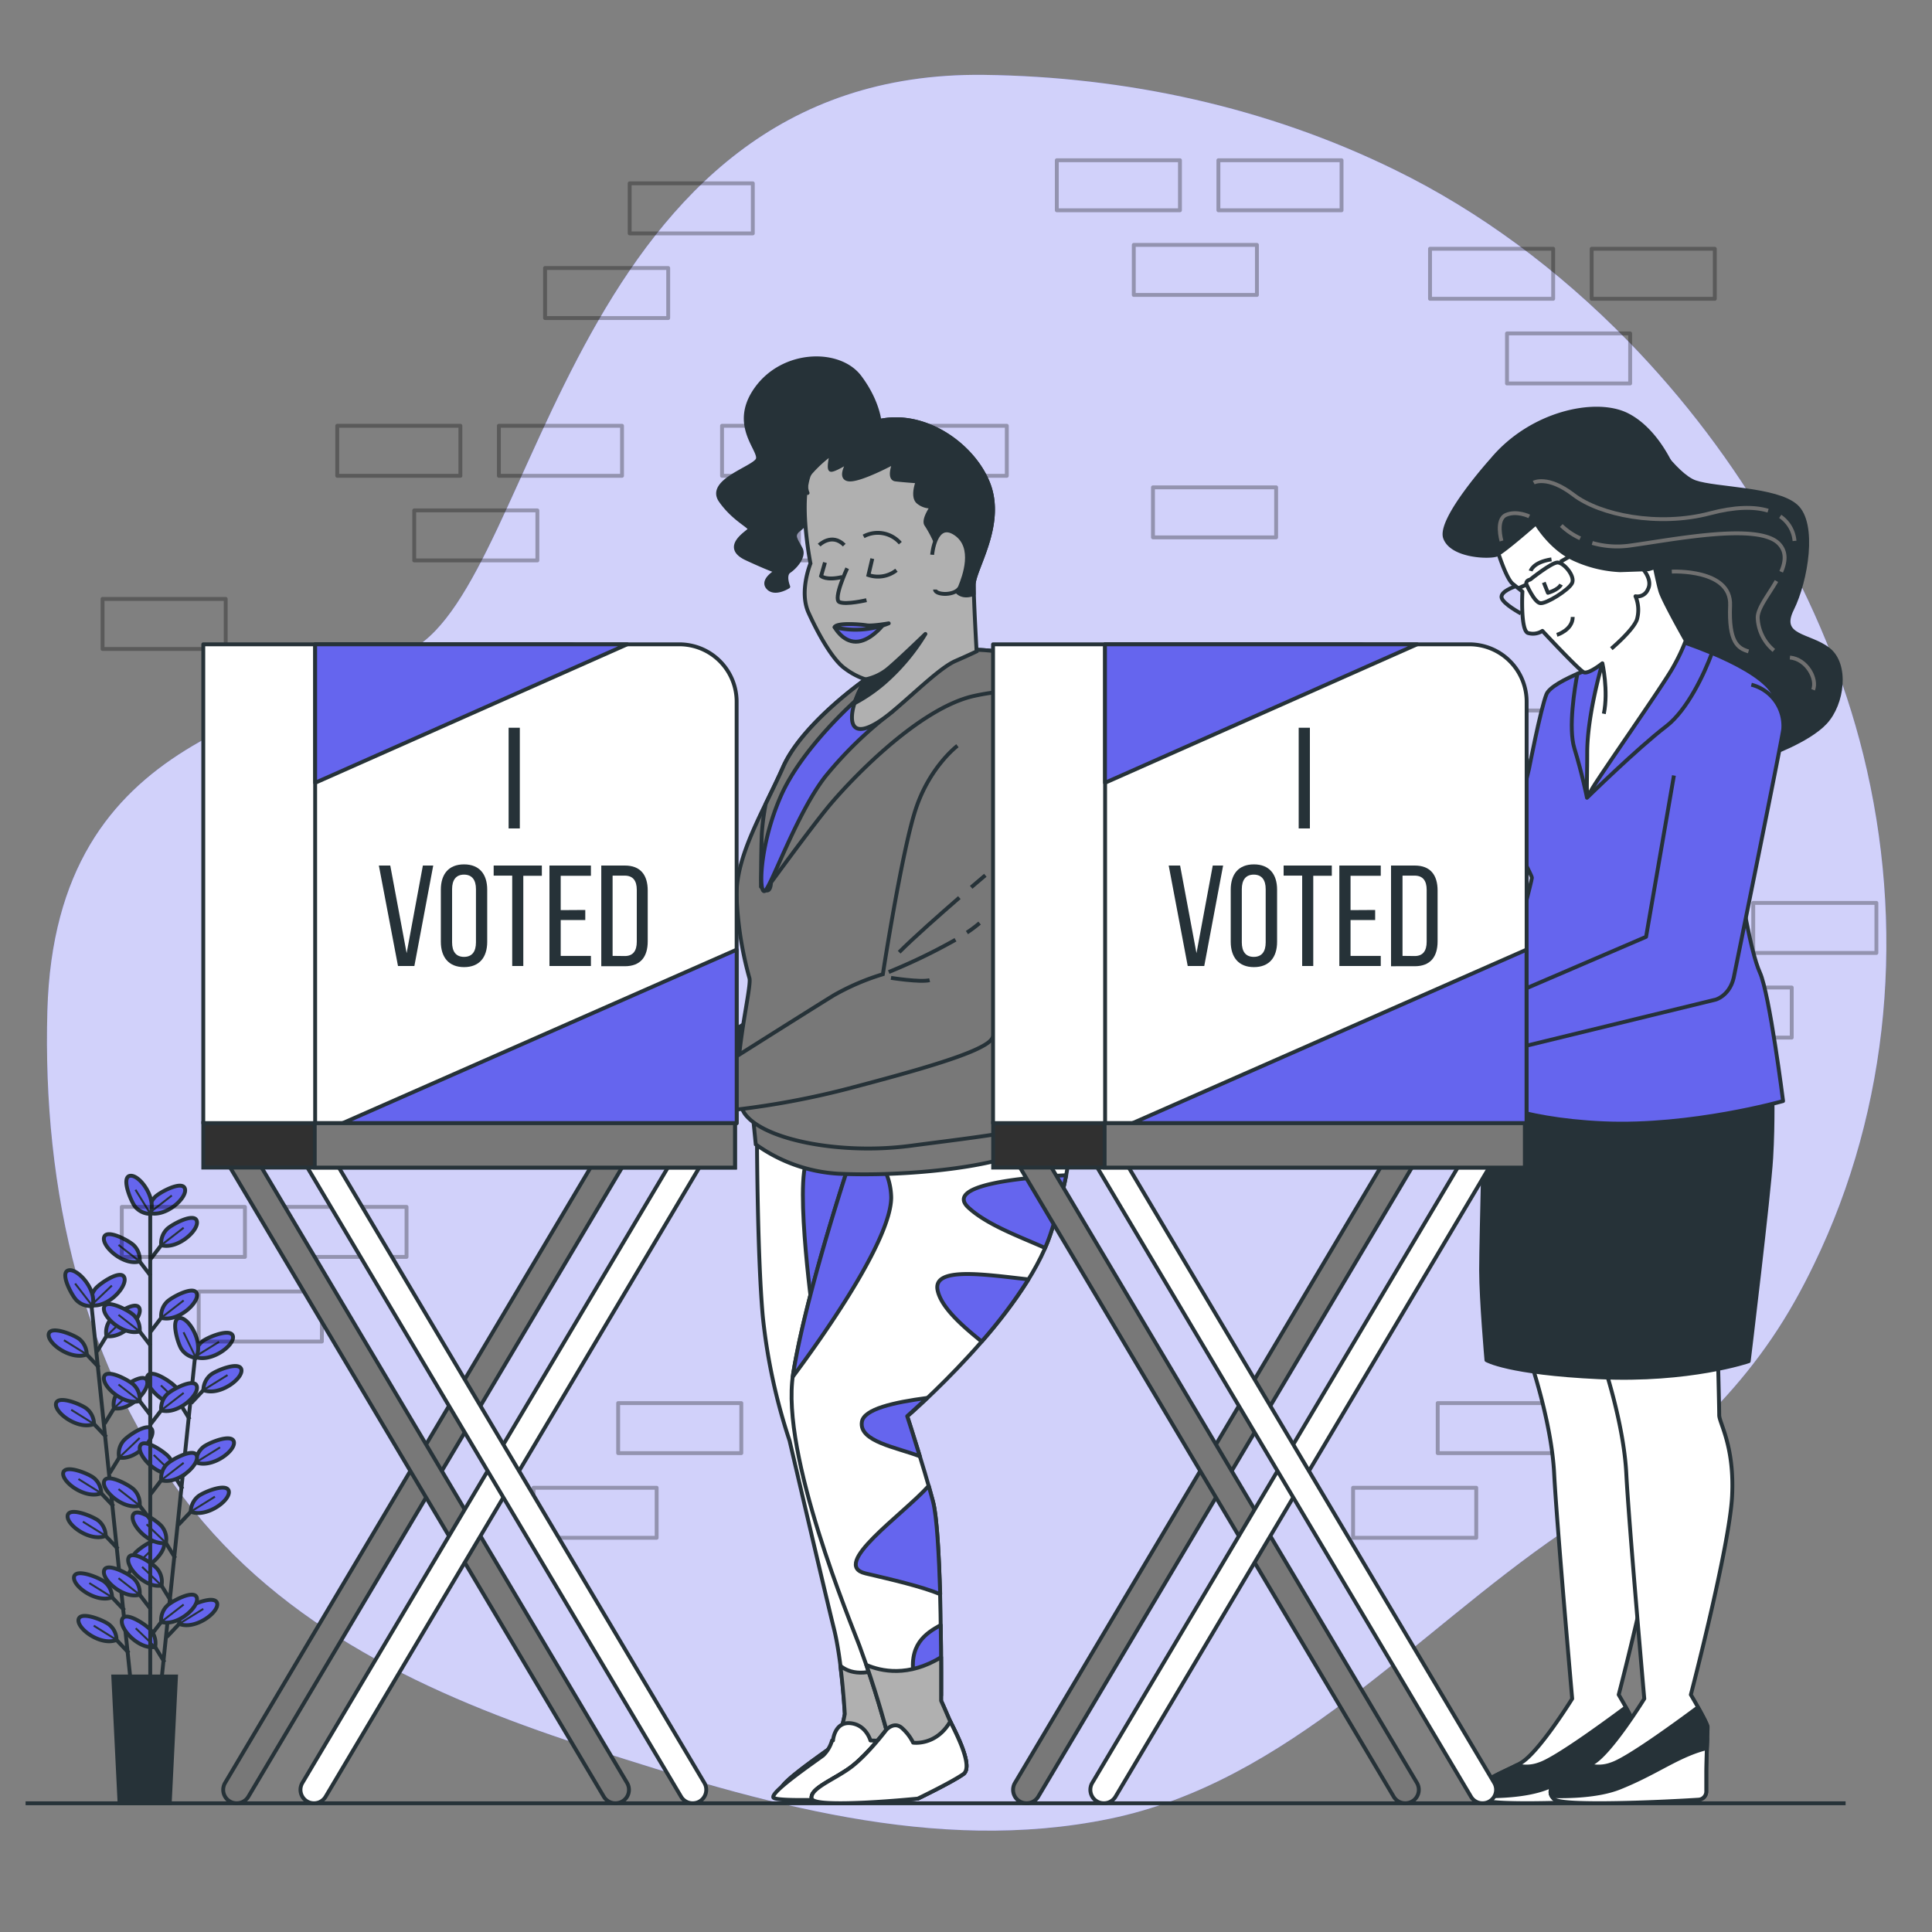 <svg xmlns="http://www.w3.org/2000/svg" viewBox="0 0 500 500"><rect x="0" y="0" width="500" height="500" fill="#808080" stroke="none"/><g id="freepik--background-simple--inject-17"><path d="M421.32,88.26C403.41,69.91,382.89,54.65,361.08,44,327.87,27.69,291.29,19.85,254.7,19.38,147.78,18,139.65,149.64,106.77,167.94s-92.45,20.45-94.51,93.65c-1.29,46,9,93.38,37.81,129.25,26.41,32.86,65.22,49.51,103.46,61.81C196.46,466.47,242,480,287.16,470.7c46.35-9.57,78.91-48,117-74,24-16.36,45.47-33.59,60.27-59.85,1.77-3.13,3.43-6.34,5-9.59,19.81-40.79,23.69-87.85,12.77-132C472.38,155.63,450.25,117.9,421.32,88.26Z" style="fill:#6565EE"></path><path d="M421.32,88.26C403.41,69.91,382.89,54.65,361.08,44,327.87,27.69,291.29,19.85,254.7,19.38,147.78,18,139.65,149.64,106.77,167.94s-92.45,20.45-94.51,93.65c-1.29,46,9,93.38,37.81,129.25,26.41,32.86,65.22,49.51,103.46,61.81C196.46,466.47,242,480,287.16,470.7c46.35-9.57,78.91-48,117-74,24-16.36,45.47-33.59,60.27-59.85,1.77-3.13,3.43-6.34,5-9.59,19.81-40.79,23.69-87.85,12.77-132C472.38,155.63,450.25,117.9,421.32,88.26Z" style="fill:#fff;opacity:0.7"></path></g><g id="freepik--Plant--inject-17"><line x1="23.72" y1="338.32" x2="33.84" y2="435.34" style="fill:none;stroke:#263238;stroke-miterlimit:10"></line><line x1="32.21" y1="416.77" x2="27.62" y2="411.92" style="fill:none;stroke:#263238;stroke-miterlimit:10"></line><path d="M29,413.38a5.22,5.22,0,0,0-1.82-3.9c-1.18-1.05-7.38-3.66-8-1.48C18.58,410.38,24.93,415,29,413.38Z" style="fill:#6565EE;stroke:#263238;stroke-miterlimit:10"></path><line x1="29.01" y1="413.38" x2="23.11" y2="409.7" style="fill:none;stroke:#263238;stroke-miterlimit:10;stroke-width:0.5px"></line><line x1="33.36" y1="427.8" x2="28.77" y2="422.96" style="fill:none;stroke:#263238;stroke-miterlimit:10"></line><path d="M30.16,424.41a5.15,5.15,0,0,0-1.82-3.89c-1.18-1.06-7.38-3.67-8-1.48C19.73,421.41,26.08,426.08,30.16,424.41Z" style="fill:#6565EE;stroke:#263238;stroke-miterlimit:10"></path><line x1="30.16" y1="424.41" x2="24.26" y2="420.73" style="fill:none;stroke:#263238;stroke-miterlimit:10;stroke-width:0.5px"></line><line x1="29.4" y1="389.85" x2="24.81" y2="385" style="fill:none;stroke:#263238;stroke-miterlimit:10"></line><path d="M26.2,386.45a5.21,5.21,0,0,0-1.82-3.89c-1.18-1.06-7.38-3.66-8-1.48C15.77,383.45,22.12,388.12,26.2,386.45Z" style="fill:#6565EE;stroke:#263238;stroke-miterlimit:10"></path><line x1="26.2" y1="386.45" x2="20.3" y2="382.77" style="fill:none;stroke:#263238;stroke-miterlimit:10;stroke-width:0.5px"></line><line x1="30.55" y1="400.88" x2="25.96" y2="396.03" style="fill:none;stroke:#263238;stroke-miterlimit:10"></line><path d="M27.35,397.48a5.16,5.16,0,0,0-1.82-3.89c-1.18-1-7.38-3.66-8-1.48C16.92,394.49,23.27,399.15,27.35,397.48Z" style="fill:#6565EE;stroke:#263238;stroke-miterlimit:10"></path><line x1="27.35" y1="397.48" x2="21.45" y2="393.81" style="fill:none;stroke:#263238;stroke-miterlimit:10;stroke-width:0.5px"></line><line x1="27.53" y1="371.92" x2="22.94" y2="367.07" style="fill:none;stroke:#263238;stroke-miterlimit:10"></line><path d="M24.33,368.53a5.22,5.22,0,0,0-1.82-3.9c-1.18-1.05-7.38-3.66-8-1.47C13.9,365.53,20.24,370.2,24.33,368.53Z" style="fill:#6565EE;stroke:#263238;stroke-miterlimit:10"></path><line x1="24.33" y1="368.53" x2="18.43" y2="364.85" style="fill:none;stroke:#263238;stroke-miterlimit:10;stroke-width:0.5px"></line><line x1="25.65" y1="353.92" x2="21.06" y2="349.07" style="fill:none;stroke:#263238;stroke-miterlimit:10"></line><path d="M22.45,350.52a5.21,5.21,0,0,0-1.82-3.89c-1.18-1.05-7.38-3.66-8-1.48C12,347.53,18.37,352.19,22.45,350.52Z" style="fill:#6565EE;stroke:#263238;stroke-miterlimit:10"></path><line x1="22.45" y1="350.52" x2="16.55" y2="346.85" style="fill:none;stroke:#263238;stroke-miterlimit:10;stroke-width:0.5px"></line><line x1="31.44" y1="410.24" x2="34.93" y2="404.55" style="fill:none;stroke:#263238;stroke-miterlimit:10"></line><path d="M33.86,406.26a5.2,5.2,0,0,1,1-4.19c.93-1.27,6.46-5.1,7.49-3.09C43.45,401.17,38.21,407.05,33.86,406.26Z" style="fill:#6565EE;stroke:#263238;stroke-miterlimit:10"></path><line x1="33.86" y1="406.26" x2="39.18" y2="401.18" style="fill:none;stroke:#263238;stroke-miterlimit:10;stroke-width:0.5px"></line><line x1="28.41" y1="381.21" x2="31.9" y2="375.51" style="fill:none;stroke:#263238;stroke-miterlimit:10"></line><path d="M30.83,377.22a5.18,5.18,0,0,1,1-4.18c.93-1.28,6.46-5.11,7.49-3.09C40.42,372.14,35.18,378,30.83,377.22Z" style="fill:#6565EE;stroke:#263238;stroke-miterlimit:10"></path><line x1="30.83" y1="377.22" x2="36.15" y2="372.14" style="fill:none;stroke:#263238;stroke-miterlimit:10;stroke-width:0.5px"></line><line x1="27.07" y1="368.45" x2="30.57" y2="362.75" style="fill:none;stroke:#263238;stroke-miterlimit:10"></line><path d="M29.5,364.46a5.19,5.19,0,0,1,1-4.18c.94-1.28,6.47-5.11,7.49-3.09C39.09,359.38,33.84,365.25,29.5,364.46Z" style="fill:#6565EE;stroke:#263238;stroke-miterlimit:10"></path><line x1="29.5" y1="364.46" x2="34.82" y2="359.38" style="fill:none;stroke:#263238;stroke-miterlimit:10;stroke-width:0.5px"></line><line x1="25.12" y1="349.74" x2="28.61" y2="344.05" style="fill:none;stroke:#263238;stroke-miterlimit:10"></line><path d="M27.55,345.76a5.22,5.22,0,0,1,1-4.19c.94-1.27,6.47-5.11,7.49-3.09C37.14,340.67,31.89,346.55,27.55,345.76Z" style="fill:#6565EE;stroke:#263238;stroke-miterlimit:10"></path><line x1="27.55" y1="345.76" x2="32.86" y2="340.68" style="fill:none;stroke:#263238;stroke-miterlimit:10;stroke-width:0.5px"></line><path d="M23.63,337.78a5.22,5.22,0,0,1,1-4.19c.94-1.27,6.47-5.1,7.49-3.09C33.22,332.69,28,338.57,23.63,337.78Z" style="fill:#6565EE;stroke:#263238;stroke-miterlimit:10"></path><line x1="23.63" y1="337.78" x2="28.95" y2="332.7" style="fill:none;stroke:#263238;stroke-miterlimit:10;stroke-width:0.5px"></line><path d="M23.94,338a5.2,5.2,0,0,1-4.06-1.42c-1.17-1.06-4.4-7-2.29-7.77C19.89,327.93,25.18,333.76,23.94,338Z" style="fill:#6565EE;stroke:#263238;stroke-miterlimit:10"></path><line x1="23.94" y1="338" x2="19.44" y2="332.18" style="fill:none;stroke:#263238;stroke-miterlimit:10;stroke-width:0.5px"></line><line x1="50.42" y1="351.68" x2="40.35" y2="448.71" style="fill:none;stroke:#263238;stroke-miterlimit:10"></line><line x1="42.58" y1="430.2" x2="39.09" y2="424.51" style="fill:none;stroke:#263238;stroke-miterlimit:10"></line><path d="M40.15,426.22a5.2,5.2,0,0,0-1-4.19c-.93-1.27-6.46-5.1-7.49-3.08C30.56,421.14,35.81,427,40.15,426.22Z" style="fill:#6565EE;stroke:#263238;stroke-miterlimit:10"></path><line x1="40.15" y1="426.22" x2="35.13" y2="421.4" style="fill:none;stroke:#263238;stroke-miterlimit:10;stroke-width:0.5px"></line><line x1="45.37" y1="403.27" x2="41.88" y2="397.58" style="fill:none;stroke:#263238;stroke-miterlimit:10"></line><path d="M42.94,399.29a5.19,5.19,0,0,0-1-4.18C41,393.83,35.49,390,34.47,392,33.35,394.21,38.6,400.08,42.94,399.29Z" style="fill:#6565EE;stroke:#263238;stroke-miterlimit:10"></path><line x1="42.94" y1="399.29" x2="37.93" y2="394.48" style="fill:none;stroke:#263238;stroke-miterlimit:10;stroke-width:0.5px"></line><line x1="44.23" y1="414.31" x2="40.73" y2="408.62" style="fill:none;stroke:#263238;stroke-miterlimit:10"></line><path d="M41.8,410.33a5.2,5.2,0,0,0-1-4.19c-.93-1.27-6.46-5.1-7.49-3.08C32.21,405.25,37.46,411.12,41.8,410.33Z" style="fill:#6565EE;stroke:#263238;stroke-miterlimit:10"></path><line x1="41.8" y1="410.33" x2="36.78" y2="405.51" style="fill:none;stroke:#263238;stroke-miterlimit:10;stroke-width:0.5px"></line><line x1="47.23" y1="385.35" x2="43.74" y2="379.66" style="fill:none;stroke:#263238;stroke-miterlimit:10"></line><path d="M44.8,381.37a5.22,5.22,0,0,0-1-4.19c-.94-1.27-6.47-5.1-7.49-3.08C35.21,376.29,40.46,382.16,44.8,381.37Z" style="fill:#6565EE;stroke:#263238;stroke-miterlimit:10"></path><line x1="44.8" y1="381.37" x2="39.79" y2="376.55" style="fill:none;stroke:#263238;stroke-miterlimit:10;stroke-width:0.5px"></line><line x1="49.1" y1="367.34" x2="45.61" y2="361.66" style="fill:none;stroke:#263238;stroke-miterlimit:10"></line><path d="M46.67,363.36a5.19,5.19,0,0,0-1-4.18c-.94-1.27-6.47-5.1-7.5-3.09C37.08,358.28,42.33,364.16,46.67,363.36Z" style="fill:#6565EE;stroke:#263238;stroke-miterlimit:10"></path><line x1="46.67" y1="363.36" x2="41.65" y2="358.55" style="fill:none;stroke:#263238;stroke-miterlimit:10;stroke-width:0.5px"></line><line x1="43.17" y1="423.65" x2="47.76" y2="418.8" style="fill:none;stroke:#263238;stroke-miterlimit:10"></line><path d="M46.36,420.25a5.2,5.2,0,0,1,1.83-3.89c1.17-1.05,7.37-3.66,8-1.48C56.79,417.25,50.45,421.92,46.36,420.25Z" style="fill:#6565EE;stroke:#263238;stroke-miterlimit:10"></path><line x1="46.36" y1="420.25" x2="52.61" y2="416.38" style="fill:none;stroke:#263238;stroke-miterlimit:10;stroke-width:0.5px"></line><line x1="46.18" y1="394.61" x2="50.77" y2="389.76" style="fill:none;stroke:#263238;stroke-miterlimit:10"></line><path d="M49.37,391.22a5.21,5.21,0,0,1,1.83-3.9c1.18-1.05,7.38-3.66,8-1.48C59.81,388.22,53.46,392.88,49.37,391.22Z" style="fill:#6565EE;stroke:#263238;stroke-miterlimit:10"></path><line x1="49.37" y1="391.22" x2="55.62" y2="387.34" style="fill:none;stroke:#263238;stroke-miterlimit:10;stroke-width:0.5px"></line><line x1="47.51" y1="381.85" x2="52.09" y2="377" style="fill:none;stroke:#263238;stroke-miterlimit:10"></line><path d="M50.7,378.46a5.22,5.22,0,0,1,1.82-3.9c1.18-1.05,7.38-3.66,8-1.48C61.13,375.45,54.79,380.12,50.7,378.46Z" style="fill:#6565EE;stroke:#263238;stroke-miterlimit:10"></path><line x1="50.7" y1="378.46" x2="56.95" y2="374.58" style="fill:none;stroke:#263238;stroke-miterlimit:10;stroke-width:0.5px"></line><line x1="49.45" y1="363.15" x2="54.03" y2="358.29" style="fill:none;stroke:#263238;stroke-miterlimit:10"></line><path d="M52.64,359.75a5.22,5.22,0,0,1,1.82-3.9c1.18-1.05,7.38-3.66,8-1.48C63.07,356.75,56.73,361.42,52.64,359.75Z" style="fill:#6565EE;stroke:#263238;stroke-miterlimit:10"></path><line x1="52.64" y1="359.75" x2="58.89" y2="355.87" style="fill:none;stroke:#263238;stroke-miterlimit:10;stroke-width:0.5px"></line><path d="M50.45,351.13a5.21,5.21,0,0,1,1.82-3.89c1.18-1.05,7.38-3.67,8-1.48C60.88,348.13,54.54,352.8,50.45,351.13Z" style="fill:#6565EE;stroke:#263238;stroke-miterlimit:10"></path><line x1="50.45" y1="351.13" x2="56.7" y2="347.26" style="fill:none;stroke:#263238;stroke-miterlimit:10;stroke-width:0.5px"></line><path d="M50.7,351.41A5.19,5.19,0,0,1,47,349.19c-.92-1.28-2.87-7.72-.64-8.08C48.81,340.72,52.79,347.52,50.7,351.41Z" style="fill:#6565EE;stroke:#263238;stroke-miterlimit:10"></path><line x1="50.7" y1="351.41" x2="47.5" y2="344.79" style="fill:none;stroke:#263238;stroke-miterlimit:10;stroke-width:0.5px"></line><line x1="38.88" y1="312.17" x2="38.88" y2="434.87" style="fill:none;stroke:#263238;stroke-miterlimit:10"></line><line x1="38.98" y1="416.42" x2="34.92" y2="411.12" style="fill:none;stroke:#263238;stroke-miterlimit:10"></line><path d="M36.15,412.71a5.17,5.17,0,0,0-1.41-4.06c-1.06-1.17-7-4.41-7.77-2.3C26.09,408.65,31.92,413.94,36.15,412.71Z" style="fill:#6565EE;stroke:#263238;stroke-miterlimit:10"></path><line x1="36.15" y1="412.71" x2="30.67" y2="408.44" style="fill:none;stroke:#263238;stroke-miterlimit:10;stroke-width:0.5px"></line><line x1="38.98" y1="393.36" x2="34.92" y2="388.06" style="fill:none;stroke:#263238;stroke-miterlimit:10"></line><path d="M36.15,389.65a5.17,5.17,0,0,0-1.41-4.06c-1.06-1.17-7-4.41-7.77-2.3C26.09,385.59,31.92,390.89,36.15,389.65Z" style="fill:#6565EE;stroke:#263238;stroke-miterlimit:10"></path><line x1="36.15" y1="389.65" x2="30.67" y2="385.38" style="fill:none;stroke:#263238;stroke-miterlimit:10;stroke-width:0.5px"></line><line x1="38.98" y1="366.29" x2="34.92" y2="360.99" style="fill:none;stroke:#263238;stroke-miterlimit:10"></line><path d="M36.15,362.58a5.17,5.17,0,0,0-1.41-4.06c-1.06-1.17-7-4.41-7.77-2.3C26.09,358.52,31.92,363.82,36.15,362.58Z" style="fill:#6565EE;stroke:#263238;stroke-miterlimit:10"></path><line x1="36.15" y1="362.58" x2="30.67" y2="358.31" style="fill:none;stroke:#263238;stroke-miterlimit:10;stroke-width:0.5px"></line><line x1="38.98" y1="348.27" x2="34.92" y2="342.97" style="fill:none;stroke:#263238;stroke-miterlimit:10"></line><path d="M36.15,344.56a5.17,5.17,0,0,0-1.41-4.06c-1.06-1.17-7-4.41-7.77-2.3C26.09,340.5,31.92,345.79,36.15,344.56Z" style="fill:#6565EE;stroke:#263238;stroke-miterlimit:10"></path><line x1="36.15" y1="344.56" x2="30.67" y2="340.29" style="fill:none;stroke:#263238;stroke-miterlimit:10;stroke-width:0.5px"></line><line x1="38.98" y1="330.17" x2="34.92" y2="324.87" style="fill:none;stroke:#263238;stroke-miterlimit:10"></line><path d="M36.15,326.46a5.17,5.17,0,0,0-1.41-4.06c-1.06-1.17-7-4.41-7.77-2.3C26.09,322.4,31.92,327.69,36.15,326.46Z" style="fill:#6565EE;stroke:#263238;stroke-miterlimit:10"></path><line x1="36.15" y1="326.46" x2="30.67" y2="322.19" style="fill:none;stroke:#263238;stroke-miterlimit:10;stroke-width:0.5px"></line><line x1="38.89" y1="423.46" x2="42.95" y2="418.16" style="fill:none;stroke:#263238;stroke-miterlimit:10"></line><path d="M41.72,419.75a5.17,5.17,0,0,1,1.41-4.06c1.06-1.17,7-4.41,7.77-2.3C51.78,415.69,46,421,41.72,419.75Z" style="fill:#6565EE;stroke:#263238;stroke-miterlimit:10"></path><line x1="41.72" y1="419.75" x2="47.53" y2="415.25" style="fill:none;stroke:#263238;stroke-miterlimit:10;stroke-width:0.5px"></line><line x1="38.89" y1="386.79" x2="42.95" y2="381.49" style="fill:none;stroke:#263238;stroke-miterlimit:10"></line><path d="M41.72,383.08A5.17,5.17,0,0,1,43.13,379c1.06-1.17,7-4.41,7.77-2.3C51.78,379,46,384.31,41.72,383.08Z" style="fill:#6565EE;stroke:#263238;stroke-miterlimit:10"></path><line x1="41.72" y1="383.08" x2="47.53" y2="378.58" style="fill:none;stroke:#263238;stroke-miterlimit:10;stroke-width:0.5px"></line><line x1="38.89" y1="368.69" x2="42.95" y2="363.39" style="fill:none;stroke:#263238;stroke-miterlimit:10"></line><path d="M41.72,365a5.17,5.17,0,0,1,1.41-4.06c1.06-1.17,7-4.41,7.77-2.3C51.78,360.92,46,366.21,41.72,365Z" style="fill:#6565EE;stroke:#263238;stroke-miterlimit:10"></path><line x1="41.72" y1="364.98" x2="47.53" y2="360.48" style="fill:none;stroke:#263238;stroke-miterlimit:10;stroke-width:0.5px"></line><line x1="38.89" y1="344.76" x2="42.95" y2="339.46" style="fill:none;stroke:#263238;stroke-miterlimit:10"></line><path d="M41.72,341.05A5.17,5.17,0,0,1,43.13,337c1.06-1.17,7-4.41,7.77-2.29C51.78,337,46,342.29,41.72,341.05Z" style="fill:#6565EE;stroke:#263238;stroke-miterlimit:10"></path><line x1="41.72" y1="341.05" x2="47.53" y2="336.55" style="fill:none;stroke:#263238;stroke-miterlimit:10;stroke-width:0.5px"></line><line x1="38.89" y1="325.95" x2="42.95" y2="320.66" style="fill:none;stroke:#263238;stroke-miterlimit:10"></line><path d="M41.72,322.25a5.19,5.19,0,0,1,1.41-4.07c1.06-1.17,7-4.4,7.77-2.29C51.78,318.18,46,323.48,41.72,322.25Z" style="fill:#6565EE;stroke:#263238;stroke-miterlimit:10"></path><line x1="41.72" y1="322.25" x2="47.53" y2="317.74" style="fill:none;stroke:#263238;stroke-miterlimit:10;stroke-width:0.5px"></line><path d="M38.65,313.9a5.17,5.17,0,0,1,1.41-4.06c1.06-1.17,7-4.41,7.77-2.29C48.71,309.84,42.89,315.14,38.65,313.9Z" style="fill:#6565EE;stroke:#263238;stroke-miterlimit:10"></path><line x1="38.65" y1="313.9" x2="44.46" y2="309.4" style="fill:none;stroke:#263238;stroke-miterlimit:10;stroke-width:0.5px"></line><path d="M38.93,314.15A5.2,5.2,0,0,1,35,312.32c-1-1.18-3.65-7.38-1.47-8C36,303.72,40.61,310.07,38.93,314.15Z" style="fill:#6565EE;stroke:#263238;stroke-miterlimit:10"></path><line x1="38.93" y1="314.15" x2="35.06" y2="307.9" style="fill:none;stroke:#263238;stroke-miterlimit:10;stroke-width:0.5px"></line><polygon points="43.93 466.69 30.94 466.69 29.31 433.87 45.55 433.87 43.93 466.69" style="fill:#263238;stroke:#263238;stroke-miterlimit:10"></polygon></g><g id="freepik--Bricks--inject-17"><g style="opacity:0.3"><rect x="273.5" y="41.47" width="31.87" height="12.95" style="fill:none;stroke:#000;stroke-linejoin:round"></rect><rect x="315.32" y="41.47" width="31.87" height="12.95" style="fill:none;stroke:#000;stroke-linejoin:round"></rect><rect x="293.42" y="63.38" width="31.87" height="12.95" style="fill:none;stroke:#000;stroke-linejoin:round"></rect><rect x="273.5" y="220.19" width="31.87" height="12.95" style="fill:none;stroke:#000;stroke-linejoin:round"></rect><rect x="315.32" y="220.19" width="31.87" height="12.95" style="fill:none;stroke:#000;stroke-linejoin:round"></rect><rect x="293.42" y="242.09" width="31.87" height="12.95" style="fill:none;stroke:#000;stroke-linejoin:round"></rect><rect x="370.09" y="64.38" width="31.87" height="12.95" style="fill:none;stroke:#000;stroke-linejoin:round"></rect><rect x="411.92" y="64.38" width="31.87" height="12.95" style="fill:none;stroke:#000;stroke-linejoin:round"></rect><rect x="390.01" y="86.29" width="31.87" height="12.95" style="fill:none;stroke:#000;stroke-linejoin:round"></rect><rect x="370.09" y="183.88" width="31.87" height="12.95" style="fill:none;stroke:#000;stroke-linejoin:round"></rect><rect x="411.92" y="183.88" width="31.87" height="12.95" style="fill:none;stroke:#000;stroke-linejoin:round"></rect><rect x="390.01" y="205.78" width="31.87" height="12.95" style="fill:none;stroke:#000;stroke-linejoin:round"></rect><rect x="87.28" y="110.19" width="31.87" height="12.95" style="fill:none;stroke:#000;stroke-linejoin:round"></rect><rect x="129.11" y="110.19" width="31.87" height="12.95" style="fill:none;stroke:#000;stroke-linejoin:round"></rect><rect x="107.2" y="132.09" width="31.87" height="12.95" style="fill:none;stroke:#000;stroke-linejoin:round"></rect><rect x="162.96" y="47.45" width="31.87" height="12.95" style="fill:none;stroke:#000;stroke-linejoin:round"></rect><rect x="141.06" y="69.36" width="31.87" height="12.95" style="fill:none;stroke:#000;stroke-linejoin:round"></rect><rect x="372.08" y="363.12" width="31.87" height="12.95" style="fill:none;stroke:#000;stroke-linejoin:round"></rect><rect x="350.18" y="385.03" width="31.87" height="12.95" style="fill:none;stroke:#000;stroke-linejoin:round"></rect><rect x="298.39" y="126.12" width="31.87" height="12.95" style="fill:none;stroke:#000;stroke-linejoin:round"></rect><rect x="26.54" y="155" width="31.87" height="12.95" style="fill:none;stroke:#000;stroke-linejoin:round"></rect><rect x="159.98" y="363.12" width="31.87" height="12.95" style="fill:none;stroke:#000;stroke-linejoin:round"></rect><rect x="138.07" y="385.03" width="31.87" height="12.95" style="fill:none;stroke:#000;stroke-linejoin:round"></rect><rect x="186.86" y="110.19" width="31.87" height="12.95" style="fill:none;stroke:#000;stroke-linejoin:round"></rect><rect x="228.69" y="110.19" width="31.87" height="12.95" style="fill:none;stroke:#000;stroke-linejoin:round"></rect><rect x="206.78" y="132.09" width="31.87" height="12.95" style="fill:none;stroke:#000;stroke-linejoin:round"></rect><rect x="411.92" y="233.67" width="31.87" height="12.95" style="fill:none;stroke:#000;stroke-linejoin:round"></rect><rect x="453.74" y="233.67" width="31.87" height="12.95" style="fill:none;stroke:#000;stroke-linejoin:round"></rect><rect x="431.83" y="255.57" width="31.87" height="12.95" style="fill:none;stroke:#000;stroke-linejoin:round"></rect><rect x="31.52" y="312.34" width="31.87" height="12.95" style="fill:none;stroke:#000;stroke-linejoin:round"></rect><rect x="73.34" y="312.34" width="31.87" height="12.95" style="fill:none;stroke:#000;stroke-linejoin:round"></rect><rect x="51.43" y="334.24" width="31.87" height="12.95" style="fill:none;stroke:#000;stroke-linejoin:round"></rect></g></g><g id="freepik--character-2--inject-17"><path d="M396.21,352.62s5.33,15.66,6,28.66,4.67,58.34,4.67,58.34-8.67,14-13.34,16.66-13.9,5.44-10,9.34c2,2,29.57.64,37.38.13a2.13,2.13,0,0,0,2-2.16c0-1.48,0-3.49,0-5,0-2.67.33-10.67.33-11.67s-4.33-8.33-4.33-8.33,10-38.34,10.66-51.34-3.33-19-3.33-21-.33-15.33-.33-15.33Z" style="fill:#fff;stroke:#263238;stroke-linejoin:round"></path><path d="M422.92,463.59c0-1.48,0-3.49,0-5,0-1.75.14-5.77.24-8.62-.57.07-1.19.16-1.84.26-3.94.59-15.38,7-22.78,11-5.36,2.85-12.41,2.63-15.88,2.29a2.55,2.55,0,0,0,.92,2.1c2,2,29.57.64,37.38.13A2.13,2.13,0,0,0,422.92,463.59Z" style="fill:#fff;stroke:#263238;stroke-linejoin:round"></path><path d="M420.74,441.87c-6.23,4.64-18.42,13.48-22.36,14.71a9.45,9.45,0,0,1-5.88.26c-4.49,2.32-11.45,4.76-9.58,8,4.14.12,12,0,17.49-2.17,7.75-3.1,12.52-6.44,18-8.71A33,33,0,0,1,423,452.4c.09-2.55.18-4.93.18-5.45S421.92,444,420.74,441.87Z" style="fill:#263238;stroke:#263238;stroke-linejoin:round"></path><path d="M414.88,352.62s5.33,15.66,6,28.66,4.66,58.34,4.66,58.34-8.66,14-13.33,16.66-13.9,5.44-10,9.34c2,2,29.56.64,37.38.13a2.12,2.12,0,0,0,2-2.16c0-1.48,0-3.49,0-5,0-2.67.34-10.67.34-11.67s-4.34-8.33-4.34-8.33,10-38.34,10.67-51.34-3.33-19-3.33-21-.34-15.33-.34-15.33Z" style="fill:#fff;stroke:#263238;stroke-linejoin:round"></path><path d="M441.58,463.59c0-1.48,0-3.49,0-5,0-1.75.14-5.77.24-8.62-.57.07-1.18.16-1.83.26-3.94.59-15.39,7-22.78,11-5.36,2.85-12.41,2.63-15.88,2.29a2.52,2.52,0,0,0,.92,2.1c2,2,29.56.64,37.38.13A2.12,2.12,0,0,0,441.58,463.59Z" style="fill:#fff;stroke:#263238;stroke-linejoin:round"></path><path d="M439.41,441.87c-6.23,4.64-18.43,13.48-22.36,14.71a9.45,9.45,0,0,1-5.88.26c-4.49,2.32-11.45,4.76-9.58,8,4.13.12,12,0,17.49-2.17,7.75-3.1,12.52-6.44,18-8.71a33.09,33.09,0,0,1,4.62-1.55c.09-2.55.18-4.93.18-5.45S440.58,444,439.41,441.87Z" style="fill:#263238;stroke:#263238;stroke-linejoin:round"></path><path d="M426,111.25s7.38,11.7,12.72,13.55,20.93,1.64,26.06,6.15,2.67,19.29-1,26.68,4.52,6.57,9.44,10.47,3.7,14-.82,18.87-15.39,8.62-15.39,8.62-2.05-9.85-8-13.54-16.42-8.21-18.06-16.21-8.41-22.78-8.41-22.78,8-3.08,7.59-11.9-7.59-16.83-8-18.68S423.28,109.81,426,111.25Z" style="fill:#263238;stroke:#263238;stroke-linejoin:round"></path><path d="M371.21,263.45s-15.25-1.25-16.5-1.25-7,6.75-7.5,8,.25,5.25.25,5.25l26.25-7.5Z" style="fill:#fff;stroke:#263238;stroke-linejoin:round"></path><path d="M358.14,255.39,357,272.45h1.5l1.43-16.93a.88.88,0,0,0-.75-.94h0A.88.88,0,0,0,358.14,255.39Z" style="fill:#263238;stroke:#263238;stroke-linejoin:round"></path><polygon points="393.96 244.7 371.21 263.45 373.71 267.95 391.96 260.45 393.96 244.7" style="fill:#6565EE;stroke:#263238;stroke-linejoin:round"></polygon><path d="M384.42,278.56s-1.11,42.38-1.11,50.14S384.69,352,384.69,352s5.55,3.33,29.09,4.43,38.79-4.15,38.79-4.15,5.26-43.22,5.82-52.64.27-18.28.27-18.28Z" style="fill:#263238;stroke:#263238;stroke-linejoin:round"></path><path d="M416.71,171.2s-15,4.75-16.5,8.5-4.5,19.25-4.5,19.25-3.75,15.25-3.5,18,4.25,9.5,4.25,10.25-14.25,56.5-14.25,56.5,10,6,32.75,7,46.5-5.75,46.5-5.75-3.5-27.75-6-33.25-5-21.75-5-21.75,12.25-42.5,8.75-50-25-14.25-25-14.25Z" style="fill:#6565EE;stroke:#263238;stroke-linejoin:round"></path><path d="M443.05,169c-4.84-2-8.84-3.29-8.84-3.29l-17.5,5.5s-4.27,1.35-8.49,3.19c-.66,3.5-2.41,14-.76,19.31,2,6.5,3.25,12.75,3.25,12.75s13-12.75,20.5-18.5C436.66,183.77,441.05,174.45,443.05,169Z" style="fill:#6565EE;stroke:#263238;stroke-linejoin:round"></path><path d="M387.39,142s2.32,7.67,4.11,9.1,2.5,2,2.5,2-.54,10,1.42,10.71a4.45,4.45,0,0,0,3.75-.54s9.46,10.17,10.71,10.71,4.81-2.32,4.81-2.32-3.92,13.2-3.92,23.19-.54,12.67,1.07,9.64,18.73-27.3,21.23-31.94a49.59,49.59,0,0,0,3.21-6.78s-5.88-10.35-6.6-12.85S427.9,145,427.9,145s-.18,1.25-10.71-3.92a166.14,166.14,0,0,1-16.77-9.46C397.56,130,387.39,142,387.39,142Z" style="fill:#fff;stroke:#263238;stroke-linejoin:round"></path><path d="M396.13,147.76s.59-2.28,5.39-3" style="fill:none;stroke:#263238;stroke-linejoin:round"></path><path d="M399.53,150.74l1.07,2.68s2.67-.72,3.39-2.14" style="fill:none;stroke:#263238;stroke-linejoin:round"></path><path d="M402.92,164.3s4.1-1.25,4.1-4.64" style="fill:none;stroke:#263238;stroke-linejoin:round"></path><path d="M425.4,147.53s2.32,2.68,1.07,5a2.9,2.9,0,0,1-3.21,1.78,9.07,9.07,0,0,1,.36,6.07c-1.08,2.85-6.61,7.49-6.61,7.49" style="fill:none;stroke:#263238;stroke-linejoin:round"></path><path d="M395.07,151.28s2,4.64,3.57,4.82,7.31-3.4,8.2-5.18-2.14-5.35-3.74-5.35S396,150,396,150,394.71,150.21,395.07,151.28Z" style="fill:none;stroke:#263238;stroke-linejoin:round"></path><line x1="395.07" y1="151.28" x2="393.1" y2="152.17" style="fill:none;stroke:#263238;stroke-linejoin:round"></line><path d="M392,151.81s-3.74,1.25-3.39,2.86,5,4.1,5,4.1" style="fill:none;stroke:#263238;stroke-linejoin:round"></path><line x1="403.81" y1="145.39" x2="406.31" y2="143.96" style="fill:none;stroke:#263238;stroke-linejoin:round"></line><path d="M414.69,171.62s1.61,7.15.38,13.1" style="fill:none;stroke:#263238;stroke-linejoin:round"></path><path d="M433.21,200.7,426,242.45,378.21,263l3,11L444,258.7s3.75-1,4.75-6c.22-1.09,12.25-60.25,12.75-64a11,11,0,0,0-8.25-11.5" style="fill:#6565EE;stroke:#263238;stroke-linejoin:round"></path><path d="M378.21,263l-14.5,5.5s-13.5,3.25-14.25,4-7.75,5-9,5.75-3.25,3,2,2.25a69.1,69.1,0,0,0,11-2.75s7.5.75,10,.5S371,274,371,274l9.75-3.25Z" style="fill:#fff;stroke:#263238;stroke-linejoin:round"></path><path d="M386.12,119S372.21,134.42,374,139.22s11.63,5.06,13.4,4.3,10.12-8.09,10.12-8.09,3.79,6.58,10.12,9.36a31.93,31.93,0,0,0,11.63,2.78l7.34-.25s11.88-2.79,10.11-13.66-7.58-22.26-15.68-26.3S396.24,106.85,386.12,119Z" style="fill:#263238;stroke:#263238;stroke-linejoin:round"></path><path d="M388.58,140s-1.59-5.56,1.19-6.75,6,.39,6,.39" style="fill:none;stroke:#707070;stroke-linejoin:round"></path><path d="M463.23,170.17c4.37.39,7.15,5.56,6,8.34" style="fill:none;stroke:#707070;stroke-linejoin:round"></path><path d="M459.75,150.37c-2.05,3.56-4.86,7-4.86,9.47a11.59,11.59,0,0,0,4.18,8.49" style="fill:none;stroke:#707070;stroke-linejoin:round"></path><path d="M412.08,140.52a23.5,23.5,0,0,0,9.85.66c11.52-1.59,33.36-6,38.52-.4,1.93,2.08,1.64,4.61.52,7.2" style="fill:none;stroke:#707070;stroke-linejoin:round"></path><path d="M404.06,136a17.58,17.58,0,0,0,4.89,3.31" style="fill:none;stroke:#707070;stroke-linejoin:round"></path><path d="M460.72,133.64a8.54,8.54,0,0,1,3.7,6.35" style="fill:none;stroke:#707070;stroke-linejoin:round"></path><path d="M396.92,124.9s3.57-2,10.32,3.17,21.84,8.34,35.34,4.77c6.33-1.68,11.35-1.78,15-.68" style="fill:none;stroke:#707070;stroke-linejoin:round"></path><path d="M432.66,147.93s15.48-.79,15.09,8.74,2,11.11,4.76,11.91" style="fill:none;stroke:#707070;stroke-linejoin:round"></path></g><g id="freepik--character-1--inject-17"><polygon points="194.38 263.93 174.77 275.7 156.06 281.43 155.16 284.45 184.13 284.45 196.5 277.81 194.38 263.93" style="fill:#263238;stroke:#263238;stroke-linejoin:round"></polygon><path d="M195.89,291.08s0,32.59,1.51,49.49a150.14,150.14,0,0,0,6.94,32.28s9.35,40.13,11.47,48.58,2.84,22.14,2.84,22.14-1.11,6.82-3.52,8.63-13.5,9.36-12.9,10.87,27.46,0,27.46,0,6.33.6,5.12-7.55-3.92-29-3.92-43.44S223.05,368,223.05,368s8.14-25,12.37-41.94,3.32-25,3.32-25l-.3-4.83Z" style="fill:#fff;stroke:#263238;stroke-linejoin:round"></path><path d="M234.81,455.52c-.75-5.06-2.08-15-3-25.31-7.72,4-12,2.82-14.33.89.83,6.49,1.15,12.47,1.15,12.47s-1.11,6.82-3.52,8.63-13.5,9.36-12.9,10.87,27.46,0,27.46,0S236,463.67,234.81,455.52Z" style="fill:#b0b0b0;stroke:#263238;stroke-linejoin:round"></path><path d="M232.75,457.59c-.27-1.79-.61-4.21-1-7-3.63-.05-6.48-.16-6.48-.16s-1.12-4.1-5.22-4.47-4.47,4.47-4.47,4.47h-.25a8.61,8.61,0,0,1-2.29,3.87c-2.42,1.81-13.5,9.36-12.9,10.87s27.46,0,27.46,0S234,465.74,232.75,457.59Z" style="fill:#fff;stroke:#263238;stroke-linejoin:round"></path><path d="M210.31,339.75s-5.4-39.1-.41-40.77,12.89-1.66,12.06,10S210.31,339.75,210.31,339.75Z" style="fill:#6565EE;stroke:#263238;stroke-linejoin:round"></path><path d="M219.73,301.34s-11.17,33.49-14.48,54.31,15.2,64.9,17.19,70.31c4.23,11.46,6.94,21.72,6.94,21.72s-4.52,6-8.75,9.35-11.16,5.74-10.56,8.45,27.46,0,27.46,0,8.75-4.22,11.77-6.34-3-12.67-3.62-14.18-2.12-4.82-2.12-4.82.31-42.55-2.11-51.6-6.64-22-6.64-22,30.18-25.95,37.12-47.37,4.52-26.86,4.52-26.86l-57.32,6.64Z" style="fill:#fff;stroke:#263238;stroke-linejoin:round"></path><path d="M219.73,301.34s-11.17,33.49-14.48,54.31c0,.22-.06.45-.09.67,7.47-10,25.48-35.35,25.48-46.45a17.48,17.48,0,0,0-4.85-11.71l-6.66.77Z" style="fill:#6565EE;stroke:#263238;stroke-linejoin:round"></path><path d="M241.45,388.54c-.33-1.26-.71-2.6-1.1-4C233.58,392.1,214.69,405,224,407.2c6.64,1.56,14.42,3.35,19.33,5.37C243,402.4,242.48,392.41,241.45,388.54Z" style="fill:#6565EE;stroke:#263238;stroke-linejoin:round"></path><path d="M243.46,420.56c-3.93,2.17-8.59,5.15-6.82,14,.59,3,3.2,4.15,6.93,4.19C243.58,435.79,243.59,428.64,243.46,420.56Z" style="fill:#6565EE;stroke:#263238;stroke-linejoin:round"></path><path d="M223.05,368c-.76,5.08,9,6.57,15,8.89-1.74-5.71-3.27-10.39-3.27-10.39s2-1.76,5.17-4.72C231.29,362.94,223.55,364.65,223.05,368Z" style="fill:#6565EE;stroke:#263238;stroke-linejoin:round"></path><path d="M242.64,333.87c.87,4.37,6.2,9.12,11.42,13.31a126.53,126.53,0,0,0,12.09-16.08C255.26,329.92,241.4,327.67,242.64,333.87Z" style="fill:#6565EE;stroke:#263238;stroke-linejoin:round"></path><path d="M250.64,312.53c4.91,4.54,13.46,7.57,19.82,10.44.56-1.28,1.06-2.56,1.47-3.82a125,125,0,0,0,4-15C264.76,304.72,244.23,306.62,250.64,312.53Z" style="fill:#6565EE;stroke:#263238;stroke-linejoin:round"></path><path d="M249.3,459.14c3-2.11-3-12.67-3.62-14.18s-2.12-4.82-2.12-4.82,0-4.68,0-11.26c-8.46,5.2-15.55,3.65-19.34,2,3.2,9.31,5.17,16.77,5.17,16.77s-4.52,6-8.75,9.35-11.16,5.74-10.56,8.45,27.46,0,27.46,0S246.28,461.26,249.3,459.14Z" style="fill:#b0b0b0;stroke:#263238;stroke-linejoin:round"></path><path d="M249.3,459.14c2.77-1.94-2.1-11-3.37-13.63-3.68,6.38-9.61,5.49-9.61,5.49a12.33,12.33,0,0,0-2.71-3.62c-2.11-2.11-4.23.3-4.23.3s-4.52,6-8.75,9.35-11.16,5.74-10.56,8.45,27.46,0,27.46,0S246.28,461.26,249.3,459.14Z" style="fill:#fff;stroke:#263238;stroke-linejoin:round"></path><path d="M194.69,287.16l.9,9A40.61,40.61,0,0,0,217,303.76c12.68.6,28.67-.61,39.23-3s21.72-3.92,22-6.64.3-10.56.3-10.56-14.18,4.83-37.11,6.34-32,1.2-36.81-.61A38.71,38.71,0,0,0,194.69,287.16Z" style="fill:#787878;stroke:#263238;stroke-miterlimit:10"></path><path d="M224,175.82s-16.36,11.38-21.36,22.71-12.34,23-12,33.67a91.47,91.47,0,0,0,3.33,21c.67,3-6.33,28.67-1,35.33s25,10.34,42.67,8,37-4.33,41.66-8.66,6.81-15.21,4.41-18.61-5.41-36.73-5.41-43.73,5-27.33,5-27.33,7-12.67,5.34-17.33S273.3,170.2,266,169.53s-10-1.66-18.33-1.33S227.69,172.1,224,175.82Z" style="fill:#787878;stroke:#263238;stroke-miterlimit:10"></path><path d="M286.64,180.87C285,176.2,273.3,170.2,266,169.53s-10-1.66-18.33-1.33-19.95,3.9-23.64,7.62c0,0-16.36,11.38-21.36,22.71-1.4,3.17-3,6.35-4.51,9.54a62.19,62.19,0,0,0-1,7.61c-.22,5.6-.22,13.8-.22,13.8s2.37,2.81,2.59-1.08c0,0,9.92-13.59,14.67-19.41s23.09-25.68,38-28.91,22,.64,25,4.31,4.11,13.81,4.11,13.81S288.3,185.53,286.64,180.87Z" style="fill:#787878;stroke:#263238;stroke-miterlimit:10"></path><path d="M227.75,110.33s0-5.75-5.25-12.75-19.75-6.75-26.75,3,1.75,16.25.25,18.5-13,5.5-9.5,10.5,8,6.74,7.5,7.49-7.25,4.5-.75,7.5,7.75,3.25,7.75,3.25-4,2.25-2.25,4.25,5.25-.25,5.25-.25-1.25-3,.25-4,4-3.75,3-5.75-2.5-3.5-.5-5,4-4.75,5-6,9.75-15.74,11.5-15.74A5.13,5.13,0,0,0,227.75,110.33Z" style="fill:#263238;stroke:#263238;stroke-linejoin:round"></path><path d="M222.3,180.53S207.64,193.2,202,206.2s-5.67,25.67-4,24.33,8.33-20.33,15.67-29.66a101.16,101.16,0,0,1,17.11-16.55L244.3,172.2Z" style="fill:#6565EE;stroke:#263238;stroke-linejoin:round"></path><path d="M224,110.08s-13,6-15,14,.75,21.74.75,21.74-3,7.25-.5,12.75,6.25,12.25,9.5,14.5a18.34,18.34,0,0,0,5.25,2.75s-3.75,6-3.5,10.25,4.5,3,10.25-1.75,12.49-11.5,16.49-13.25,5.5-2.5,5.5-2.5-.75-13.25-.75-17.25,8-15.5,3.75-26.24S237,104.58,224,110.08Z" style="fill:#b0b0b0;stroke:#263238;stroke-miterlimit:10"></path><path d="M213.5,145.57l-1,3.5s1.25,1.25,5.5.25" style="fill:none;stroke:#263238;stroke-miterlimit:10"></path><path d="M219.25,147.07s-3.75,8-2,8.75,7-.5,7-.5" style="fill:none;stroke:#263238;stroke-miterlimit:10"></path><path d="M225.75,144.57l-1,4.25a7.71,7.71,0,0,0,7.25-1.25" style="fill:none;stroke:#263238;stroke-miterlimit:10"></path><path d="M212,141.07s3.25-3.25,6.5,0" style="fill:none;stroke:#263238;stroke-miterlimit:10"></path><path d="M223.5,138.82a7.72,7.72,0,0,1,9.5,1.75" style="fill:none;stroke:#263238;stroke-miterlimit:10"></path><path d="M216,162.32s2,3.75,5.5,3.75,6.75-4,6.75-4S218.5,162.57,216,162.32Z" style="fill:#6565EE;stroke:#263238;stroke-linejoin:round"></path><path d="M216,162.32a23.07,23.07,0,0,0,14-1s-4.25.75-5.75.5S216.5,161.07,216,162.32Z" style="fill:#6565EE;stroke:#263238;stroke-linejoin:round"></path><path d="M252,151.32c0-4,8-15.5,3.75-26.24s-18.74-20.5-31.74-15c0,0-11.59,5.35-14.57,12.68.1-.14.2-.29.32-.43a32.91,32.91,0,0,1,5.5-5s-1,4-.25,4.25,4.75-2.25,4.75-2.25-3,4.5,0,4.75,11.75-4.5,11.75-4.5-1.75,4.25.25,4.5,5.74.5,5.74.5-1.49,3.75,0,5.24a5,5,0,0,0,3.75,1.25s-2.5,3.5-1.5,4.75a30.26,30.26,0,0,1,2.5,4.75s2.5-7,5.75-.25a11.1,11.1,0,0,1-1,11.75s1.11,3.11,5,1.64C252,152.75,252,151.93,252,151.32Z" style="fill:#263238;stroke:#263238;stroke-linejoin:round"></path><path d="M209,127.58a5.2,5.2,0,0,1-.37-1.62c0,.32-.09.65-.13,1Z" style="fill:#fff;stroke:#263238;stroke-linejoin:round"></path><path d="M241.24,143.57s.75-9,6-5.5,2.25,11.25,1.25,13.75-6.5,2.25-6.5.75" style="fill:#b0b0b0;stroke:#263238;stroke-linejoin:round"></path><path d="M224,175.82a30.36,30.36,0,0,0-2.86,6.19,41.78,41.78,0,0,0,7.61-5.19,54.07,54.07,0,0,0,10.74-12.75s-7.49,7.25-10,9.25A13.38,13.38,0,0,1,224,175.82Z" style="fill:#263238;stroke:#263238;stroke-linejoin:round"></path><path d="M247.79,193s-7.24,5.43-10.86,16.59-8.45,42.54-8.45,42.54a61.47,61.47,0,0,0-12.67,5.43c-5.43,3.32-31.68,19.92-31.68,19.92L181.41,279l3.62,8.75a216,216,0,0,0,34.4-6c18.4-4.83,34.39-9.35,37.11-12.67s15.69-47.07,17.8-55.22,3.32-13.27-2.41-19.31" style="fill:#787878;stroke:#263238;stroke-miterlimit:10"></path><path d="M250.24,241.35a33.72,33.72,0,0,0,3.28-2.46" style="fill:none;stroke:#263238;stroke-linejoin:round"></path><path d="M230,251.56a150.48,150.48,0,0,0,17.28-8.35" style="fill:none;stroke:#263238;stroke-linejoin:round"></path><path d="M248.28,232.3c-5,4.35-11.65,10.2-15.58,14.13" style="fill:none;stroke:#263238;stroke-linejoin:round"></path><path d="M255,226.52s-1.45,1.22-3.66,3.11" style="fill:none;stroke:#263238;stroke-linejoin:round"></path><path d="M230.59,253.07s7.54,1.2,10,.6" style="fill:none;stroke:#263238;stroke-linejoin:round"></path><path d="M181.41,279s-12.67.9-14.18.9a111.43,111.43,0,0,0-11.16,1.51c-.91.3-6.64,7.24-6.64,7.24s-1.21,1.51.3,1.21,6.34-1.81,6.34-1.81,7.24,1.51,9.65,1.51,10.86-1.21,10.86-1.21l8.45-.6Z" style="fill:#b0b0b0;stroke:#263238;stroke-linejoin:round"></path><line x1="185.33" y1="277.51" x2="189.25" y2="287.77" style="fill:none;stroke:#263238;stroke-linejoin:round"></line></g><g id="freepik--table-2--inject-17"><path d="M265.72,466.69a3.5,3.5,0,0,1-3-5.36l98-165a3.5,3.5,0,1,1,5.93,3.72l-98,165A3.51,3.51,0,0,1,265.72,466.69Z" style="fill:#787878;stroke:#263238;stroke-miterlimit:10"></path><path d="M363.73,466.69a3.49,3.49,0,0,1-3-1.64l-98-165a3.5,3.5,0,1,1,5.93-3.72l98,165a3.51,3.51,0,0,1-3,5.36Z" style="fill:#787878;stroke:#263238;stroke-miterlimit:10"></path><path d="M285.72,466.69a3.5,3.5,0,0,1-3-5.36l98-165a3.5,3.5,0,1,1,5.93,3.72l-98,165A3.51,3.51,0,0,1,285.72,466.69Z" style="fill:#fff;stroke:#263238;stroke-linejoin:round"></path><path d="M383.73,466.69a3.49,3.49,0,0,1-3-1.64l-98-165a3.5,3.5,0,1,1,5.93-3.72l98,165a3.51,3.51,0,0,1-3,5.36Z" style="fill:#fff;stroke:#263238;stroke-linejoin:round"></path><path d="M257,166.75h94.25a14.84,14.84,0,0,1,14.84,14.84V290.68a0,0,0,0,1,0,0H257a0,0,0,0,1,0,0V166.75A0,0,0,0,1,257,166.75Z" style="fill:#fff;stroke:#263238;stroke-linejoin:round"></path><path d="M286,166.75h94.25a14.84,14.84,0,0,1,14.84,14.84V290.68a0,0,0,0,1,0,0H286a0,0,0,0,1,0,0V166.75A0,0,0,0,1,286,166.75Z" style="fill:#fff;stroke:#263238;stroke-linejoin:round"></path><polygon points="285.97 202.59 366.74 166.75 285.97 166.75 285.97 202.59" style="fill:#6565EE;stroke:#263238;stroke-linejoin:round"></polygon><polygon points="293.06 290.68 395.06 290.68 395.06 245.77 293.06 290.68" style="fill:#6565EE;stroke:#263238;stroke-linejoin:round"></polygon><path d="M339,188.34V214.4h-2.9V188.34Z" style="fill:#263238"></path><path d="M305.41,224l4.24,22.68L313.86,224h2.68L311.66,250h-4.28L302.46,224Z" style="fill:#263238"></path><path d="M318.51,230.25c0-4,2-6.55,6-6.55s6,2.57,6,6.55v13.48c0,4-2,6.56-6,6.56s-6-2.61-6-6.56Zm2.87,13.63c0,2.38,1,3.76,3.09,3.76s3.09-1.38,3.09-3.76V230.11c0-2.35-1-3.76-3.09-3.76s-3.09,1.41-3.09,3.76Z" style="fill:#263238"></path><path d="M337,250V226.61h-4.8V224h12.47v2.65h-4.8V250Z" style="fill:#263238"></path><path d="M355.89,235.5v2.61h-6.37v9.27h7.82V250H346.62V224h10.72v2.65h-7.82v8.89Z" style="fill:#263238"></path><path d="M366.13,224c4.06,0,5.92,2.46,5.92,6.48v13.14c0,4-1.86,6.44-5.92,6.44H360V224Zm0,23.42c2.09,0,3.09-1.3,3.09-3.68V230.29c0-2.38-1-3.68-3.12-3.68h-3.13v20.77Z" style="fill:#263238"></path><rect x="257.03" y="290.68" width="137.61" height="11.49" style="fill:#303030;stroke:#263238;stroke-miterlimit:10"></rect><rect x="285.88" y="290.68" width="108.75" height="11.49" style="fill:#787878;stroke:#263238;stroke-miterlimit:10"></rect></g><g id="freepik--table-1--inject-17"><path d="M61.3,466.69a3.5,3.5,0,0,1-3-5.36l98-165a3.5,3.5,0,1,1,5.93,3.72l-98,165A3.51,3.51,0,0,1,61.3,466.69Z" style="fill:#787878;stroke:#263238;stroke-miterlimit:10"></path><path d="M159.31,466.69a3.5,3.5,0,0,1-3-1.64l-98-165a3.5,3.5,0,1,1,5.93-3.72l98,165a3.5,3.5,0,0,1-1.1,4.82A3.54,3.54,0,0,1,159.31,466.69Z" style="fill:#787878;stroke:#263238;stroke-miterlimit:10"></path><path d="M81.3,466.69a3.5,3.5,0,0,1-3-5.36l98-165a3.5,3.5,0,1,1,5.93,3.72l-98,165A3.51,3.51,0,0,1,81.3,466.69Z" style="fill:#fff;stroke:#263238;stroke-linejoin:round"></path><path d="M179.31,466.69a3.5,3.5,0,0,1-3-1.64l-98-165a3.5,3.5,0,1,1,5.93-3.72l98,165a3.5,3.5,0,0,1-1.1,4.82A3.54,3.54,0,0,1,179.31,466.69Z" style="fill:#fff;stroke:#263238;stroke-linejoin:round"></path><path d="M52.61,166.75h94.25a14.84,14.84,0,0,1,14.84,14.84V290.68a0,0,0,0,1,0,0H52.61a0,0,0,0,1,0,0V166.75A0,0,0,0,1,52.61,166.75Z" style="fill:#fff;stroke:#263238;stroke-linejoin:round"></path><path d="M81.56,166.75H175.8a14.84,14.84,0,0,1,14.84,14.84V290.68a0,0,0,0,1,0,0H81.56a0,0,0,0,1,0,0V166.75A0,0,0,0,1,81.56,166.75Z" style="fill:#fff;stroke:#263238;stroke-linejoin:round"></path><polygon points="81.56 202.59 162.32 166.75 81.56 166.75 81.56 202.59" style="fill:#6565EE;stroke:#263238;stroke-linejoin:round"></polygon><polygon points="88.64 290.68 190.65 290.68 190.65 245.77 88.64 290.68" style="fill:#6565EE;stroke:#263238;stroke-linejoin:round"></polygon><path d="M134.53,188.34V214.4h-2.9V188.34Z" style="fill:#263238"></path><path d="M101,224l4.24,22.68L109.44,224h2.68L107.24,250H103L98.05,224Z" style="fill:#263238"></path><path d="M114.09,230.25c0-4,2-6.55,6-6.55s6,2.57,6,6.55v13.48c0,4-2,6.56-6,6.56s-6-2.61-6-6.56ZM117,243.88c0,2.38,1,3.76,3.09,3.76s3.09-1.38,3.09-3.76V230.11c0-2.35-1-3.76-3.09-3.76s-3.09,1.41-3.09,3.76Z" style="fill:#263238"></path><path d="M132.56,250V226.61h-4.8V224h12.47v2.65h-4.8V250Z" style="fill:#263238"></path><path d="M151.47,235.5v2.61h-6.36v9.27h7.82V250H142.2V224h10.73v2.65h-7.82v8.89Z" style="fill:#263238"></path><path d="M161.71,224c4.06,0,5.92,2.46,5.92,6.48v13.14c0,4-1.86,6.44-5.92,6.44h-6.1V224Zm0,23.42c2.08,0,3.09-1.3,3.09-3.68V230.29c0-2.38-1-3.68-3.13-3.68h-3.13v20.77Z" style="fill:#263238"></path><rect x="52.61" y="290.68" width="137.61" height="11.49" style="fill:#303030;stroke:#263238;stroke-miterlimit:10"></rect><rect x="81.46" y="290.68" width="108.75" height="11.49" style="fill:#787878;stroke:#263238;stroke-miterlimit:10"></rect></g><g id="freepik--Floor--inject-17"><line x1="6.62" y1="466.69" x2="477.64" y2="466.69" style="fill:none;stroke:#263238;stroke-linejoin:round"></line></g></svg>